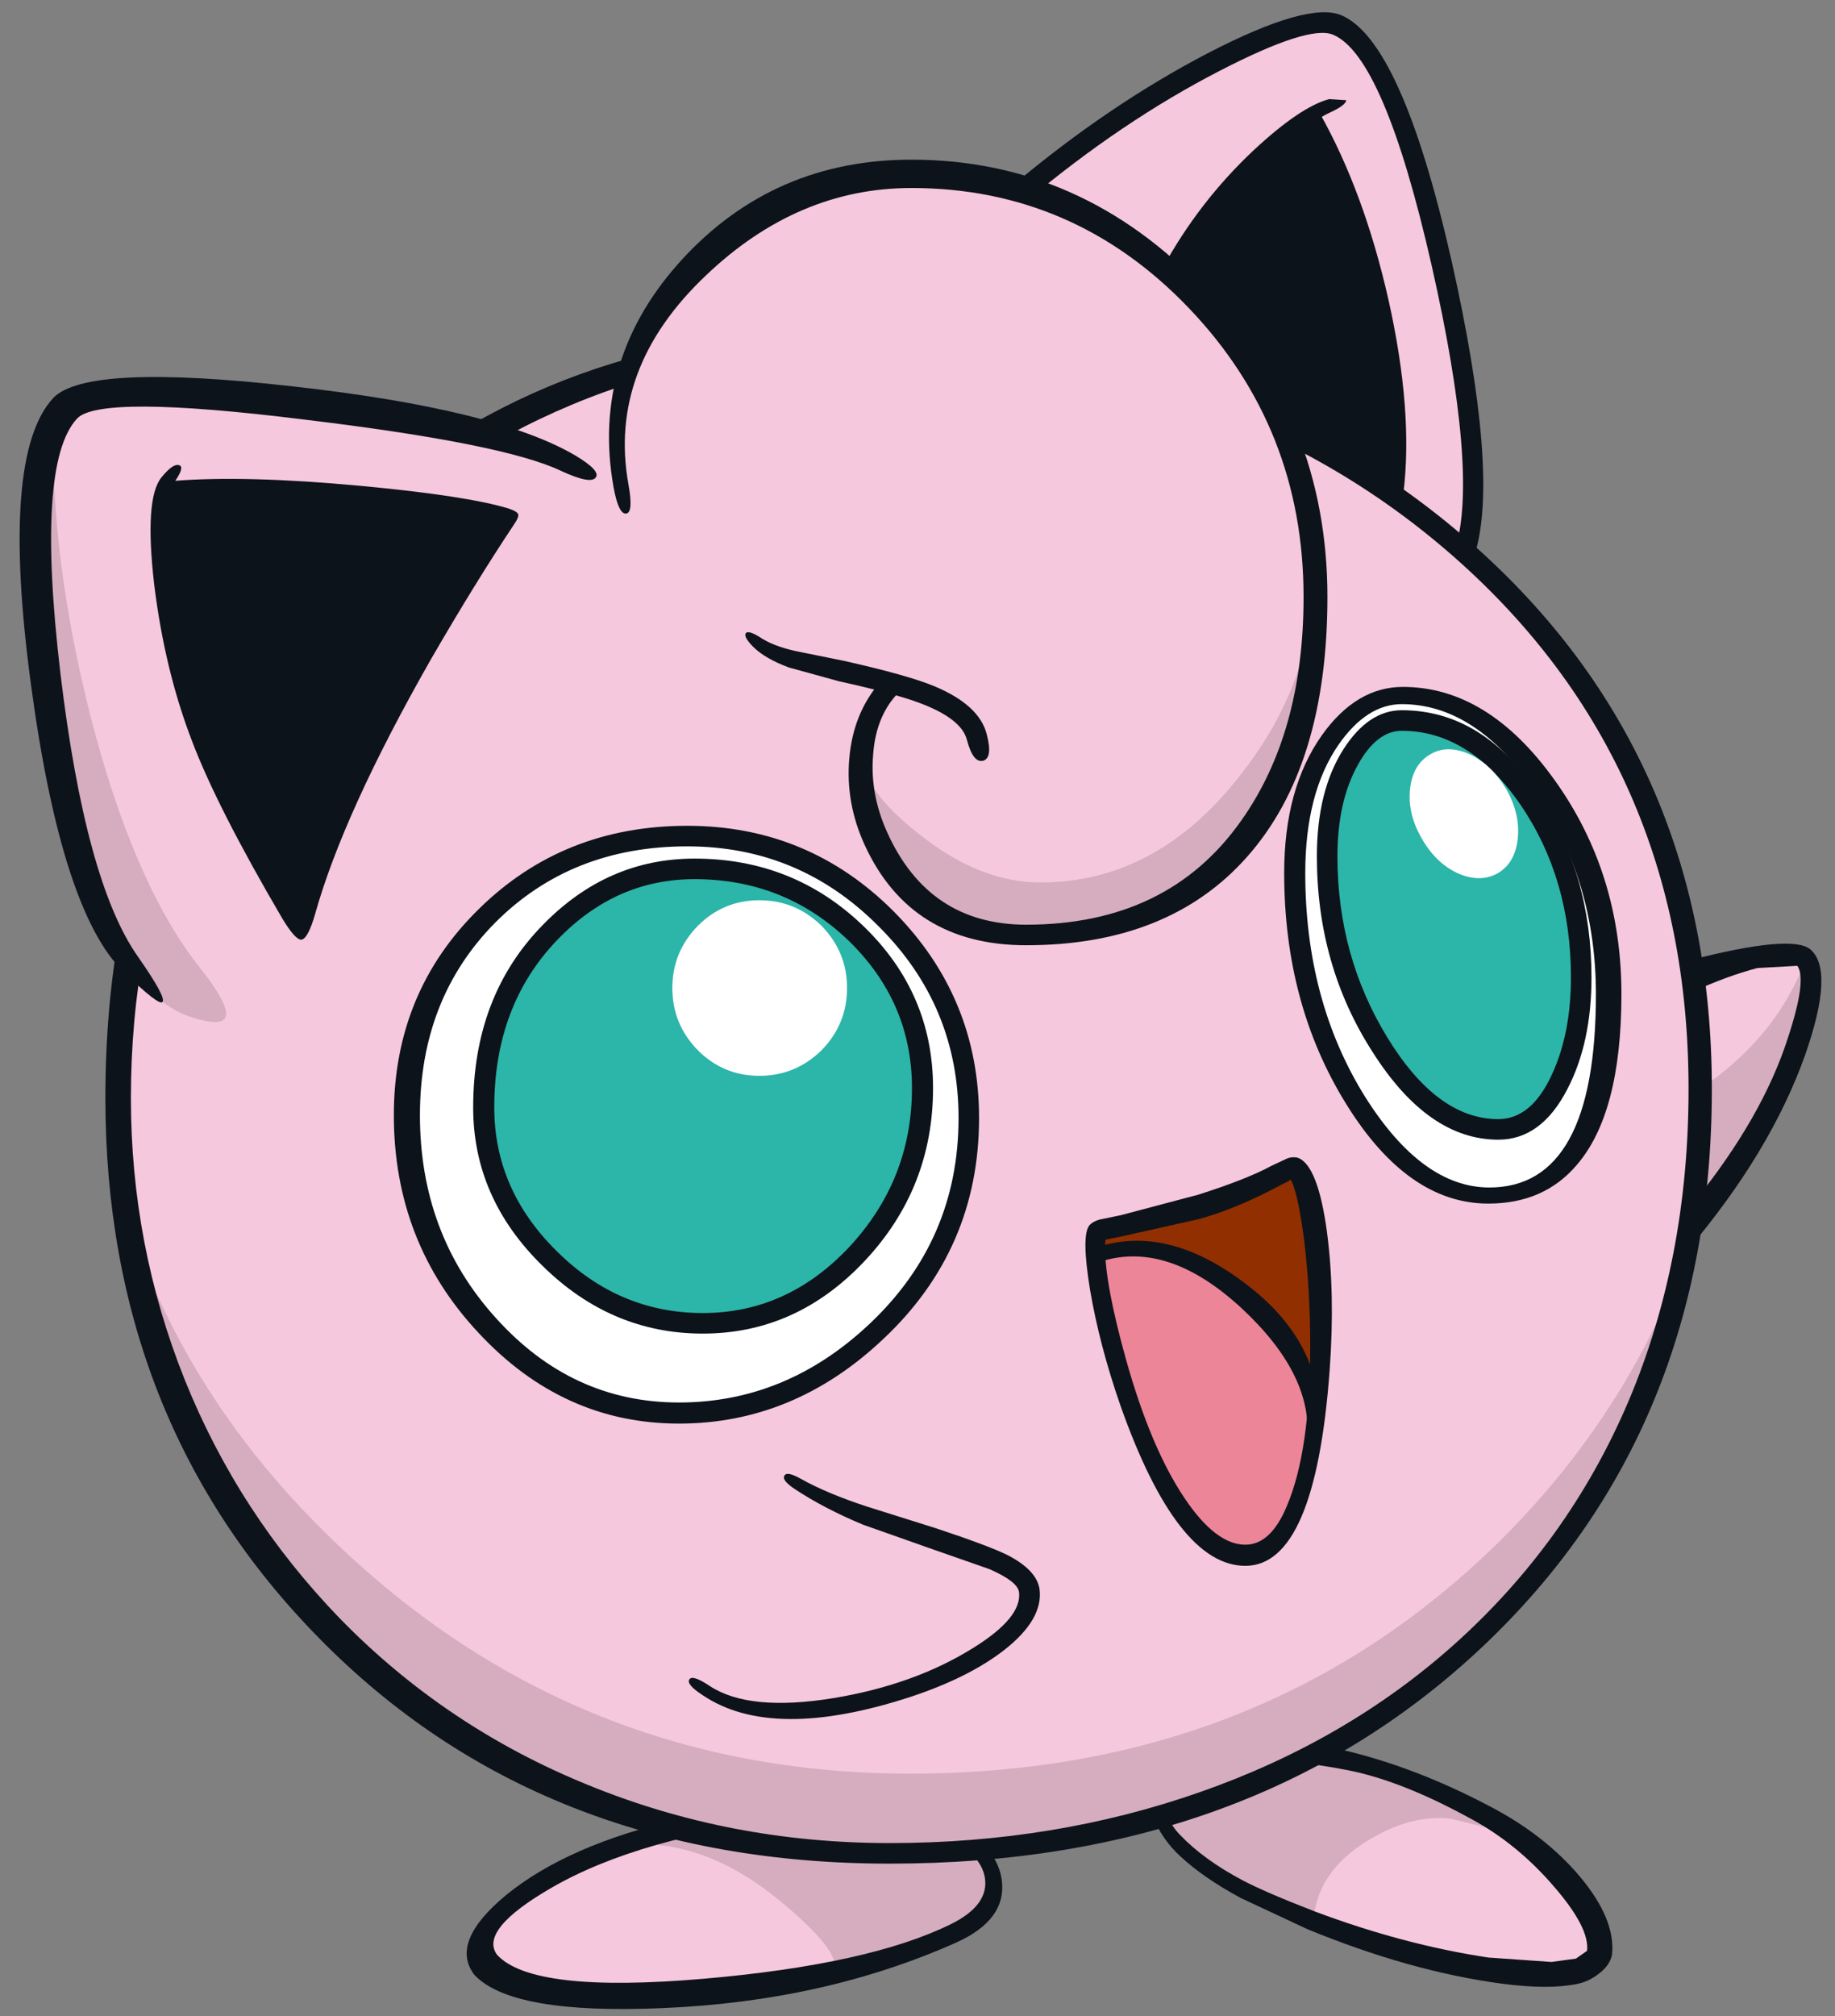 <svg width="51" height="56" viewBox="0 0 51 56" fill="none" xmlns="http://www.w3.org/2000/svg">
<rect x="0" y="0" width="51" height="56" fill="#808080" stroke="none"/>
<g id="jigglypuff 1" clip-path="url(#clip0_6_633)">
<g id="Group">
<path id="Vector" d="M21.276 50.531C22.057 50.572 23.151 51.061 24.56 51.997C25.957 52.923 26.492 53.509 26.163 53.756C25.402 54.312 23.506 54.759 20.474 55.099C17.339 55.459 15.16 55.423 13.937 54.991C13.608 54.888 13.475 54.595 13.536 54.111C13.598 53.638 13.819 53.211 14.199 52.83C14.775 52.265 15.957 51.719 17.745 51.195C19.359 50.721 20.536 50.5 21.276 50.531Z" fill="#F6C8DD"/>
<path id="Vector_2" d="M17.776 51.225C18.413 50.68 19.672 50.305 21.553 50.099L25.485 50.222C26.471 50.541 27.119 51.015 27.427 51.642C27.818 52.424 27.386 53.175 26.132 53.895L24.945 54.327L23.172 54.698C23.306 54.368 22.807 53.736 21.677 52.8C20.392 51.74 19.092 51.215 17.776 51.225Z" fill="#D5ADBF"/>
<path id="Vector_3" d="M25.207 50.284C25.31 50.15 25.521 50.15 25.839 50.284C27.073 50.809 27.741 51.457 27.843 52.228C27.936 52.959 27.515 53.535 26.579 53.957C24.133 55.047 21.415 55.654 18.424 55.778C15.618 55.901 13.87 55.593 13.182 54.852C12.719 54.245 13.017 53.504 14.076 52.63C15.217 51.704 16.815 51.004 18.871 50.531L20.058 50.346L21.245 50.269L21.892 50.377C22.16 50.449 22.226 50.49 22.093 50.5C19.215 50.85 16.964 51.493 15.34 52.429C13.983 53.211 13.475 53.834 13.814 54.297C14.472 55.017 16.399 55.238 19.595 54.96C22.648 54.693 24.924 54.188 26.425 53.448C27.155 53.088 27.468 52.645 27.366 52.12C27.252 51.555 26.636 51.066 25.515 50.654C25.197 50.541 25.094 50.418 25.207 50.284Z" fill="#0D131A"/>
<path id="Vector_4" d="M32.176 49.096L35.907 49.281L39.514 49.651C39.607 49.61 40.115 49.826 41.041 50.3C41.945 50.763 42.485 51.076 42.659 51.241C43.553 52.064 44.078 52.861 44.232 53.633C44.345 54.24 44.283 54.559 44.047 54.59C41.868 54.96 39.422 54.548 36.708 53.355C35.321 52.738 33.902 51.925 32.453 50.917C32.032 50.629 31.862 50.253 31.944 49.79L32.176 49.096L31.883 49.157L32.176 48.926V49.096Z" fill="#F6C8DD"/>
<path id="Vector_5" d="M32.484 49.127C33.995 48.623 35.264 48.437 36.292 48.571C36.806 48.633 37.849 48.952 39.422 49.528C39.802 49.662 40.3 49.924 40.917 50.315C41.534 50.706 41.709 50.865 41.441 50.793L40.316 50.516C39.73 50.454 39.129 50.567 38.512 50.855C37.299 51.441 36.636 52.229 36.523 53.216C35.989 53.196 35.326 52.99 34.535 52.599C33.322 52.013 32.515 51.195 32.114 50.145C32.042 49.96 32.052 49.754 32.145 49.528C32.227 49.312 32.34 49.178 32.484 49.127Z" fill="#D5ADBF"/>
<path id="Vector_6" d="M33.424 48.278C36.025 48.103 38.687 48.736 41.41 50.176C42.418 50.701 43.245 51.344 43.893 52.105C44.571 52.908 44.874 53.638 44.802 54.297C44.761 54.502 44.633 54.682 44.417 54.837C44.232 54.981 44.026 55.073 43.8 55.114C43.276 55.217 42.587 55.212 41.734 55.099C40.038 54.873 38.24 54.368 36.338 53.587L34.488 52.722C33.8 52.352 33.239 51.966 32.808 51.565C32.469 51.256 32.212 50.886 32.037 50.454C31.831 49.96 31.811 49.543 31.975 49.204C32.027 49.121 32.099 49.08 32.191 49.08L32.206 49.096L32.33 49.25L32.284 49.728C32.314 50.233 32.484 50.644 32.792 50.963C33.234 51.426 33.815 51.848 34.535 52.229C34.966 52.455 35.634 52.743 36.539 53.093C38.183 53.71 39.792 54.137 41.364 54.374L43.122 54.497L43.8 54.404L44.108 54.188C44.16 53.767 43.857 53.175 43.199 52.414C42.521 51.622 41.755 50.994 40.902 50.531C39.761 49.903 38.733 49.477 37.818 49.25C36.975 49.044 35.686 48.88 33.949 48.756C33.794 48.746 33.615 48.669 33.409 48.525C33.203 48.381 33.209 48.298 33.424 48.278Z" fill="#0D131A"/>
<path id="Vector_7" d="M39.9 14.667C44.874 18.555 47.362 23.741 47.362 30.222C47.362 36.694 45.111 41.915 40.609 45.886C36.364 49.631 31.091 51.503 24.791 51.503C18.357 51.503 13.105 49.441 9.034 45.315C5.129 41.364 3.176 36.483 3.176 30.67C3.176 24.456 5.149 19.348 9.096 15.346C12.971 11.405 17.843 9.435 23.712 9.435C30.022 9.435 35.418 11.179 39.9 14.667Z" fill="#F6C8DD"/>
<path id="Vector_8" d="M39.884 6.611C40.83 10.387 41.123 13.262 40.763 15.238C40.239 14.795 39.483 14.245 38.497 13.586C37.325 12.804 36.462 12.321 35.907 12.136C35.557 11.344 35.095 10.531 34.519 9.697C33.882 8.771 33.26 8.062 32.654 7.568C32.263 7.249 31.687 6.858 30.927 6.395C30.022 5.839 29.241 5.428 28.584 5.16C30.454 3.741 32.078 2.64 33.455 1.858C35.172 0.891 36.395 0.484 37.125 0.639C38.029 0.834 38.949 2.825 39.884 6.611Z" fill="#F6C8DD"/>
<path id="Vector_9" d="M47.207 27.074L48.61 26.657C49.566 26.431 50.09 26.431 50.183 26.657C50.368 27.079 50.239 27.974 49.797 29.343C49.242 31.03 48.4 32.434 47.269 33.556L47.408 29.991L47.315 27.985L47.207 27.074Z" fill="#F6C8DD"/>
<path id="Vector_10" d="M18.701 23.247C21.209 23.247 23.27 24.101 24.883 25.809C26.25 27.259 26.934 28.808 26.934 30.454C26.934 33.005 26.086 35.14 24.39 36.858C22.776 38.484 20.88 39.296 18.701 39.296C16.676 39.296 14.929 38.432 13.459 36.704C12.041 35.037 11.332 33.154 11.332 31.056C11.332 29.029 12.02 27.239 13.398 25.685C14.847 24.06 16.615 23.247 18.701 23.247Z" fill="white"/>
<path id="Vector_11" d="M36.893 20.685C37.479 19.759 38.121 19.296 38.82 19.296C40.3 19.296 41.657 20.135 42.891 21.812C44.073 23.437 44.664 25.145 44.664 26.935C44.664 28.91 44.489 30.361 44.139 31.287C43.646 32.573 42.747 33.216 41.441 33.216C39.941 33.216 38.63 32.218 37.51 30.222C36.462 28.36 35.937 26.385 35.937 24.296C35.937 22.897 36.256 21.693 36.893 20.685Z" fill="white"/>
<path id="Vector_12" d="M19.271 24.127C20.875 24.127 22.319 24.698 23.604 25.84C24.94 27.033 25.608 28.463 25.608 30.13C25.608 32.146 24.93 33.767 23.573 34.991C22.34 36.102 20.844 36.657 19.087 36.657C17.617 36.657 16.296 36.035 15.124 34.79C13.983 33.576 13.413 32.239 13.413 30.778C13.413 28.936 13.973 27.367 15.093 26.071C16.234 24.775 17.627 24.127 19.271 24.127Z" fill="#2CB5A9"/>
<path id="Vector_13" d="M37.556 21.071C37.967 20.371 38.425 20.021 38.928 20.021C40.203 20.021 41.354 20.69 42.382 22.028C43.43 23.396 43.954 24.986 43.954 26.796C43.954 28.134 43.739 29.229 43.307 30.083C42.875 30.948 42.31 31.38 41.611 31.38C40.429 31.38 39.334 30.562 38.327 28.926C37.351 27.331 36.862 25.67 36.862 23.941C36.862 22.81 37.094 21.853 37.556 21.071Z" fill="#2CB5A9"/>
<path id="Vector_14" d="M38.589 13.602C37.438 12.882 36.544 12.393 35.907 12.136C35.413 11.117 34.976 10.315 34.596 9.728C34.37 9.358 33.979 8.89 33.424 8.324L32.654 7.568L33.255 6.565C33.728 5.814 34.159 5.243 34.55 4.852C35.167 4.234 35.799 3.689 36.446 3.216L37.186 4.713C37.721 5.937 38.086 7.125 38.281 8.278C38.476 9.44 38.589 10.675 38.62 11.981L38.589 13.602Z" fill="#0D131A"/>
<path id="Vector_15" d="M34.442 35.901C33.301 35.171 32.371 34.785 31.651 34.744L30.757 34.806L30.464 34.883L30.449 34.528C30.449 34.281 30.495 34.142 30.588 34.111L31.682 33.91C32.422 33.777 33.044 33.617 33.548 33.432L35.244 32.722C35.758 32.496 36.03 32.408 36.061 32.46L36.431 33.463C36.636 34.152 36.739 34.749 36.739 35.253L36.616 38.741L35.922 37.583C35.377 36.75 34.884 36.189 34.442 35.901Z" fill="#922F00"/>
<path id="Vector_16" d="M34.396 35.793C35.043 36.421 35.608 37.172 36.092 38.046C36.328 38.489 36.503 38.869 36.616 39.188L36.184 41.225C35.763 42.573 35.244 43.247 34.627 43.247C33.969 43.247 33.316 42.753 32.669 41.766C32.176 41.004 31.718 40.017 31.297 38.803C31.019 37.969 30.798 37.054 30.634 36.056L30.464 34.806L31.852 34.744C32.91 34.816 33.758 35.166 34.396 35.793Z" fill="#ED8599"/>
<path id="Vector_17" d="M4.224 37.167C3.567 35.171 3.222 33.298 3.191 31.549C3.243 33.051 3.736 34.739 4.671 36.611C5.73 38.751 7.169 40.721 8.988 42.522C13.521 47.018 18.958 49.266 25.3 49.266C31.847 49.266 37.304 47.115 41.673 42.815C43.327 41.179 44.674 39.373 45.712 37.398C46.606 35.69 47.115 34.183 47.238 32.877C47.238 34.677 46.786 36.606 45.882 38.664C44.895 40.896 43.512 42.923 41.734 44.744C37.325 49.25 31.621 51.503 24.621 51.503C17.375 51.503 11.758 48.947 7.77 43.833C6.229 41.858 5.047 39.636 4.224 37.167Z" fill="#D5ADBF"/>
<path id="Vector_18" d="M50.152 26.735L50.106 27.799C49.993 28.705 49.736 29.641 49.335 30.608C48.934 31.575 48.441 32.352 47.855 32.938L47.099 33.525L47.531 30.052C48.775 29.147 49.648 28.041 50.152 26.735Z" fill="#D5ADBF"/>
<path id="Vector_19" d="M19.009 46.025C19.164 45.685 19.544 45.608 20.15 45.793C21.178 46.102 22.473 46.128 24.035 45.87C25.711 45.593 27.216 45.058 28.553 44.266L28.414 44.821C28.188 45.274 27.735 45.711 27.057 46.133C26.523 46.462 25.5 46.827 23.989 47.228C23.198 47.445 22.483 47.537 21.846 47.506C21.024 47.475 20.217 47.254 19.426 46.843C18.984 46.616 18.845 46.344 19.009 46.025Z" fill="#F6C8DD"/>
<path id="Vector_20" d="M46.93 30.253C46.93 24.214 44.751 19.281 40.393 15.454C36.045 11.637 30.428 9.728 23.542 9.728C20.859 9.728 18.311 10.232 15.895 11.241C13.48 12.249 11.342 13.7 9.482 15.592C7.601 17.527 6.157 19.775 5.149 22.336C4.142 24.898 3.638 27.619 3.638 30.5C3.638 33.226 4.137 35.834 5.134 38.324C6.131 40.804 7.565 43.01 9.435 44.945C11.398 46.961 13.696 48.504 16.327 49.574C18.958 50.654 21.759 51.195 24.729 51.195C27.792 51.195 30.67 50.721 33.363 49.775C36.066 48.828 38.414 47.465 40.408 45.685C42.536 43.782 44.155 41.524 45.265 38.911C46.375 36.287 46.93 33.401 46.93 30.253ZM40.855 15.052C45.337 18.983 47.577 24.049 47.577 30.253C47.577 36.58 45.445 41.75 41.179 45.763C36.924 49.765 31.441 51.766 24.729 51.766C18.254 51.766 12.966 49.677 8.865 45.5C4.908 41.477 2.929 36.477 2.929 30.5C2.929 23.998 5.011 18.751 9.173 14.759C13.069 11.025 17.858 9.157 23.542 9.157C30.603 9.157 36.374 11.122 40.855 15.052Z" fill="#0D131A"/>
<path id="Vector_21" d="M40.347 7.259C41.231 11.2 41.447 13.905 40.994 15.377L40.855 15.546L40.64 15.577C40.465 15.526 40.403 15.407 40.455 15.222C40.876 13.813 40.655 11.2 39.792 7.383C38.908 3.494 37.993 1.354 37.047 0.963C36.605 0.778 35.557 1.112 33.902 1.966C32.083 2.902 30.29 4.111 28.522 5.592L28.306 5.654L28.121 5.546L28.044 5.33L28.152 5.145C29.93 3.653 31.739 2.429 33.579 1.472C35.429 0.515 36.662 0.165 37.279 0.423C38.399 0.896 39.422 3.175 40.347 7.259Z" fill="#0D131A"/>
<path id="Vector_22" d="M36.94 2.753L37.417 2.784C37.407 2.876 37.258 2.99 36.97 3.123C36.528 3.319 35.927 3.823 35.167 4.636C34.231 5.613 33.45 6.683 32.823 7.846C32.782 7.918 32.679 7.887 32.515 7.753C32.34 7.619 32.273 7.516 32.314 7.444C32.983 6.22 33.825 5.129 34.843 4.173C35.706 3.37 36.405 2.897 36.94 2.753Z" fill="#0D131A"/>
<path id="Vector_23" d="M38.589 8.324C39.052 10.392 39.19 12.182 39.005 13.694L38.651 13.71C38.445 13.514 38.348 13.365 38.358 13.262C38.584 11.925 38.466 10.253 38.003 8.247C37.602 6.508 37.037 4.867 36.307 3.324C36.534 3.17 36.657 3.108 36.677 3.139C37.5 4.6 38.137 6.328 38.589 8.324Z" fill="#0D131A"/>
<path id="Vector_24" d="M36.277 24.25C36.277 26.616 36.832 28.689 37.942 30.469C39 32.146 40.151 32.985 41.395 32.985C43.368 32.985 44.355 31.194 44.355 27.614C44.355 25.536 43.805 23.674 42.706 22.028C41.596 20.382 40.347 19.559 38.959 19.559C38.312 19.559 37.726 19.934 37.202 20.685C36.585 21.58 36.277 22.768 36.277 24.25ZM35.691 24.25C35.691 22.686 36.04 21.41 36.739 20.423C37.376 19.528 38.127 19.08 38.99 19.08C40.563 19.08 41.966 19.939 43.199 21.657C44.443 23.386 45.064 25.371 45.064 27.614C45.064 29.826 44.648 31.41 43.816 32.367C43.209 33.077 42.392 33.432 41.364 33.432C39.874 33.432 38.558 32.511 37.417 30.67C36.266 28.818 35.691 26.678 35.691 24.25Z" fill="#0D131A"/>
<path id="Vector_25" d="M37.741 21.241C37.361 21.92 37.171 22.768 37.171 23.787C37.171 25.629 37.633 27.305 38.558 28.818C39.483 30.33 40.511 31.086 41.642 31.086C42.258 31.086 42.757 30.67 43.137 29.836C43.487 29.075 43.661 28.18 43.661 27.151C43.661 25.32 43.194 23.72 42.258 22.352C41.313 20.983 40.213 20.299 38.959 20.299C38.497 20.299 38.091 20.613 37.741 21.241ZM36.6 23.787C36.6 22.573 36.847 21.58 37.34 20.809C37.803 20.088 38.343 19.728 38.959 19.728C40.47 19.728 41.745 20.515 42.783 22.09C43.749 23.561 44.232 25.248 44.232 27.151C44.232 28.355 44.011 29.384 43.569 30.238C43.086 31.184 42.444 31.657 41.642 31.657C40.347 31.657 39.185 30.85 38.157 29.235C37.119 27.63 36.6 25.814 36.6 23.787Z" fill="#0D131A"/>
<path id="Vector_26" d="M24.421 25.732C22.951 24.25 21.178 23.509 19.102 23.509C16.954 23.509 15.176 24.214 13.768 25.623C12.37 27.033 11.671 28.818 11.671 30.978C11.671 33.18 12.375 35.058 13.783 36.611C15.191 38.175 16.887 38.957 18.871 38.957C20.854 38.957 22.617 38.231 24.159 36.781C25.814 35.227 26.641 33.319 26.641 31.056C26.641 28.977 25.901 27.203 24.421 25.732ZM13.32 25.238C14.883 23.705 16.81 22.938 19.102 22.938C21.343 22.938 23.254 23.73 24.837 25.315C26.42 26.91 27.211 28.823 27.211 31.056C27.211 33.484 26.322 35.531 24.544 37.198C22.889 38.761 20.998 39.543 18.871 39.543C16.723 39.543 14.867 38.705 13.305 37.028C11.732 35.351 10.946 33.334 10.946 30.978C10.946 28.694 11.738 26.781 13.32 25.238Z" fill="#0D131A"/>
<path id="Vector_27" d="M25.346 30.222C25.346 28.628 24.755 27.259 23.573 26.117C22.391 24.986 20.967 24.42 19.302 24.42C17.843 24.42 16.573 24.98 15.494 26.102C14.323 27.316 13.737 28.869 13.737 30.762C13.737 32.285 14.317 33.617 15.479 34.759C16.63 35.901 17.982 36.472 19.534 36.472C21.106 36.472 22.468 35.855 23.619 34.62C24.77 33.376 25.346 31.91 25.346 30.222ZM13.151 30.762C13.151 28.694 13.798 27.002 15.093 25.685C16.286 24.461 17.689 23.849 19.302 23.849C21.132 23.849 22.694 24.471 23.989 25.716C25.284 26.961 25.932 28.463 25.932 30.222C25.932 32.074 25.3 33.674 24.035 35.022C22.771 36.369 21.271 37.043 19.534 37.043C17.838 37.043 16.352 36.416 15.078 35.16C13.793 33.905 13.151 32.439 13.151 30.762Z" fill="#0D131A"/>
<path id="Vector_28" d="M35.336 32.383L35.799 32.167C35.912 32.136 36.009 32.136 36.092 32.167C36.451 32.321 36.713 33 36.878 34.204C37.032 35.356 37.058 36.642 36.955 38.062C36.688 41.683 35.907 43.494 34.612 43.494C33.347 43.494 32.191 42.012 31.143 39.05C30.752 37.928 30.47 36.853 30.295 35.824C30.13 34.816 30.125 34.219 30.279 34.034C30.331 33.972 30.418 33.921 30.541 33.88L31.143 33.756L33.301 33.185C34.206 32.897 34.884 32.63 35.336 32.383ZM36.246 34.451C36.133 33.576 36.009 33.016 35.876 32.769C35.794 32.82 35.706 32.866 35.614 32.907C34.791 33.35 34.026 33.669 33.316 33.864L31.251 34.327L30.726 34.435L30.711 34.636C30.711 35.325 30.906 36.369 31.297 37.769C31.759 39.415 32.304 40.701 32.931 41.627C33.507 42.481 34.067 42.907 34.612 42.907C35.084 42.907 35.47 42.547 35.768 41.827C36.2 40.809 36.415 39.327 36.415 37.383C36.415 36.364 36.359 35.387 36.246 34.451Z" fill="#0D131A"/>
<path id="Vector_29" d="M30.418 34.667C31.744 34.204 33.142 34.533 34.612 35.654C36.174 36.827 36.857 38.288 36.662 40.037C36.652 40.119 36.59 40.161 36.477 40.161C36.364 40.161 36.313 40.119 36.323 40.037C36.456 38.823 35.855 37.594 34.519 36.349C33.121 35.053 31.785 34.626 30.511 35.068C30.439 35.089 30.387 35.032 30.356 34.898C30.326 34.764 30.346 34.687 30.418 34.667Z" fill="#0D131A"/>
<path id="Vector_30" d="M22.093 41.364C21.846 41.2 21.748 41.076 21.8 40.994C21.841 40.901 21.99 40.927 22.247 41.071C22.74 41.349 23.367 41.611 24.128 41.858L25.993 42.444C26.99 42.774 27.664 43.026 28.013 43.201C28.547 43.478 28.84 43.792 28.892 44.142C28.964 44.698 28.64 45.258 27.921 45.824C27.263 46.339 26.389 46.776 25.3 47.136C22.74 47.969 20.818 47.954 19.534 47.09C19.215 46.884 19.092 46.735 19.164 46.642C19.225 46.56 19.41 46.621 19.719 46.827C20.448 47.311 21.599 47.424 23.172 47.167C24.662 46.92 25.952 46.457 27.042 45.778C27.956 45.212 28.383 44.693 28.321 44.219C28.291 44.024 28.018 43.813 27.504 43.587L25.824 43L23.989 42.352C23.27 42.054 22.638 41.724 22.093 41.364Z" fill="#0D131A"/>
<path id="Vector_31" d="M46.961 26.673C48.842 26.189 49.957 26.086 50.306 26.364C50.769 26.745 50.722 27.727 50.167 29.312C49.53 31.102 48.446 32.902 46.914 34.713C46.863 34.764 46.868 34.574 46.93 34.142C46.981 33.71 47.033 33.458 47.084 33.386C48.348 31.822 49.217 30.305 49.69 28.833C50.049 27.743 50.137 27.074 49.952 26.827L48.842 26.889C48.266 27.043 47.675 27.259 47.069 27.537C46.997 27.568 46.94 27.439 46.899 27.151C46.868 26.853 46.889 26.693 46.961 26.673Z" fill="#0D131A"/>
<path id="Vector_32" d="M23.542 27.444C23.542 28.113 23.306 28.689 22.833 29.173C22.35 29.646 21.774 29.883 21.106 29.883C20.438 29.883 19.868 29.646 19.395 29.173C18.922 28.689 18.686 28.113 18.686 27.444C18.686 26.776 18.922 26.2 19.395 25.716C19.868 25.243 20.438 25.006 21.106 25.006C21.774 25.006 22.35 25.243 22.833 25.716C23.306 26.2 23.542 26.776 23.542 27.444Z" fill="white"/>
<path id="Vector_33" d="M41.873 21.935C42.13 22.398 42.233 22.856 42.181 23.309C42.13 23.761 41.94 24.08 41.611 24.265C41.282 24.44 40.912 24.435 40.501 24.25C40.09 24.055 39.756 23.725 39.499 23.262C39.242 22.81 39.139 22.357 39.191 21.904C39.242 21.452 39.432 21.133 39.761 20.948C40.08 20.762 40.45 20.767 40.871 20.963C41.272 21.158 41.606 21.483 41.873 21.935Z" fill="white"/>
<path id="Vector_34" d="M28.46 26.025C27.371 26.025 26.348 25.603 25.392 24.759C24.385 23.875 23.881 22.856 23.881 21.704C23.881 21.272 23.969 20.778 24.143 20.222C24.328 19.636 24.534 19.229 24.76 19.003L22.864 18.571C21.99 18.345 21.404 18.123 21.106 17.907L19.117 16.302C18.12 15.428 17.57 14.8 17.468 14.42C17.241 13.679 17.128 12.804 17.128 11.796C17.128 10.253 17.951 8.741 19.595 7.259C21.363 5.675 23.337 4.883 25.515 4.883C28.589 4.883 31.256 6.097 33.517 8.525C35.655 10.819 36.724 13.35 36.724 16.117C36.724 19.245 36.009 21.673 34.581 23.401C33.132 25.15 31.091 26.025 28.46 26.025Z" fill="#F6C8DD"/>
<path id="Vector_35" d="M1.819 11.271C2.446 10.644 4.738 10.634 8.695 11.241C12.447 11.806 15.093 12.465 16.635 13.216C17.17 13.483 16.131 15.937 13.521 20.577C11.147 24.795 9.523 27.439 8.649 28.509C8.104 29.188 7.251 29.307 6.09 28.864C4.918 28.412 4.05 27.625 3.484 26.503C2.611 24.795 1.943 22.033 1.48 18.216C0.997 14.296 1.11 11.981 1.819 11.271Z" fill="#F6C8DD"/>
<path id="Vector_36" d="M4.517 13.741C5.812 13.607 7.195 13.581 8.664 13.664C10.134 13.736 11.825 14.029 13.737 14.543C13.058 15.819 12.216 17.233 11.208 18.787C10.581 19.754 9.924 21.189 9.235 23.093C8.896 24.039 8.613 24.893 8.387 25.654C8.048 25.15 7.662 24.517 7.231 23.756C6.367 22.254 5.725 20.891 5.304 19.667C4.882 18.442 4.625 17.084 4.533 15.592L4.517 13.741Z" fill="#0D131A"/>
<path id="Vector_37" d="M34.365 23.602C33.029 25.227 31.148 26.04 28.722 26.04C26.78 26.04 25.366 25.233 24.483 23.617C24.287 23.267 24.148 22.738 24.066 22.028L24.02 21.21C24.082 21.765 24.59 22.419 25.546 23.17C26.667 24.065 27.792 24.512 28.923 24.512C31.04 24.512 32.864 23.55 34.396 21.627C35.701 20.001 36.395 18.283 36.477 16.472C36.426 19.579 35.722 21.956 34.365 23.602Z" fill="#D5ADBF"/>
<path id="Vector_38" d="M1.48 11.765C1.429 14.255 1.773 16.961 2.513 19.883C3.315 23 4.327 25.33 5.55 26.873C6.444 27.995 6.521 28.494 5.781 28.37C5.041 28.247 4.44 27.882 3.978 27.275C3.464 26.616 2.991 25.742 2.559 24.651C1.963 23.139 1.567 21.467 1.372 19.636C1.187 17.918 1.151 16.091 1.264 14.157L1.48 11.765Z" fill="#D5ADBF"/>
<path id="Vector_39" d="M16.003 12.66C16.465 12.938 16.651 13.139 16.558 13.262C16.465 13.396 16.142 13.334 15.587 13.077C14.528 12.573 12.159 12.1 8.479 11.657C4.677 11.184 2.564 11.174 2.143 11.626C1.372 12.45 1.218 14.811 1.68 18.71C2.143 22.578 2.862 25.202 3.839 26.58C4.363 27.331 4.589 27.748 4.517 27.83C4.456 27.913 4.096 27.635 3.438 26.997C2.287 25.886 1.429 23.232 0.863 19.034C0.288 14.775 0.493 12.115 1.48 11.055C2.097 10.407 4.312 10.299 8.125 10.731C11.918 11.153 14.543 11.796 16.003 12.66Z" fill="#0D131A"/>
<path id="Vector_40" d="M9.219 14.08C7.277 13.885 5.751 13.844 4.641 13.957C4.589 14.595 4.666 15.495 4.872 16.657C5.098 17.995 5.432 19.235 5.874 20.377C6.306 21.498 7.097 23.056 8.248 25.052C8.742 23.334 9.625 21.277 10.9 18.88C11.681 17.388 12.483 15.999 13.305 14.713C12.308 14.456 10.946 14.245 9.219 14.08ZM14.138 14.126C14.292 14.178 14.379 14.229 14.4 14.281C14.42 14.332 14.384 14.425 14.292 14.559C13.572 15.639 12.801 16.889 11.979 18.309C10.355 21.158 9.281 23.52 8.757 25.392C8.623 25.855 8.495 26.091 8.372 26.102C8.258 26.102 8.084 25.906 7.847 25.515C6.635 23.448 5.797 21.801 5.334 20.577C4.831 19.27 4.481 17.825 4.286 16.241C4.101 14.646 4.168 13.653 4.486 13.262C4.702 12.995 4.867 12.882 4.98 12.923C5.083 12.954 5.047 13.098 4.872 13.355C6.177 13.252 7.888 13.298 10.006 13.494C11.989 13.679 13.367 13.89 14.138 14.126Z" fill="#0D131A"/>
<path id="Vector_41" d="M36.893 16.58C36.893 19.718 36.148 22.125 34.658 23.802C33.209 25.438 31.163 26.256 28.522 26.256C26.384 26.256 24.889 25.33 24.035 23.478C23.676 22.697 23.532 21.894 23.604 21.071C23.676 20.227 23.963 19.517 24.467 18.941C24.889 19.044 25.063 19.137 24.991 19.219C24.56 19.651 24.318 20.233 24.267 20.963C24.205 21.683 24.333 22.398 24.652 23.108C25.423 24.826 26.713 25.685 28.522 25.685C31.153 25.685 33.147 24.718 34.504 22.784C35.655 21.158 36.23 19.09 36.23 16.58C36.23 13.453 35.167 10.778 33.039 8.555C30.911 6.333 28.342 5.222 25.33 5.222C23.223 5.222 21.322 6.03 19.626 7.645C17.797 9.373 17.077 11.313 17.468 13.463C17.56 13.977 17.54 14.245 17.406 14.265C17.262 14.286 17.144 14.039 17.051 13.525C16.63 11.148 17.272 9.034 18.979 7.182C20.674 5.351 22.792 4.435 25.33 4.435C28.486 4.435 31.204 5.639 33.486 8.046C35.758 10.443 36.893 13.288 36.893 16.58Z" fill="#0D131A"/>
<path id="Vector_42" d="M25.978 19.065C26.811 19.415 27.294 19.862 27.427 20.407C27.54 20.84 27.504 21.081 27.319 21.133C27.134 21.174 26.985 20.978 26.872 20.546C26.769 20.155 26.332 19.816 25.562 19.528C25.099 19.353 24.354 19.152 23.326 18.926L21.923 18.54C21.481 18.375 21.152 18.185 20.936 17.969C20.762 17.794 20.69 17.671 20.721 17.599C20.762 17.527 20.89 17.558 21.106 17.691C21.363 17.866 21.712 18 22.154 18.093L23.45 18.355C24.642 18.622 25.485 18.859 25.978 19.065Z" fill="#0D131A"/>
</g>
</g>
<defs>
<clipPath id="clip0_6_633">
<rect width="51" height="56" fill="white"/>
</clipPath>
</defs>
</svg>
